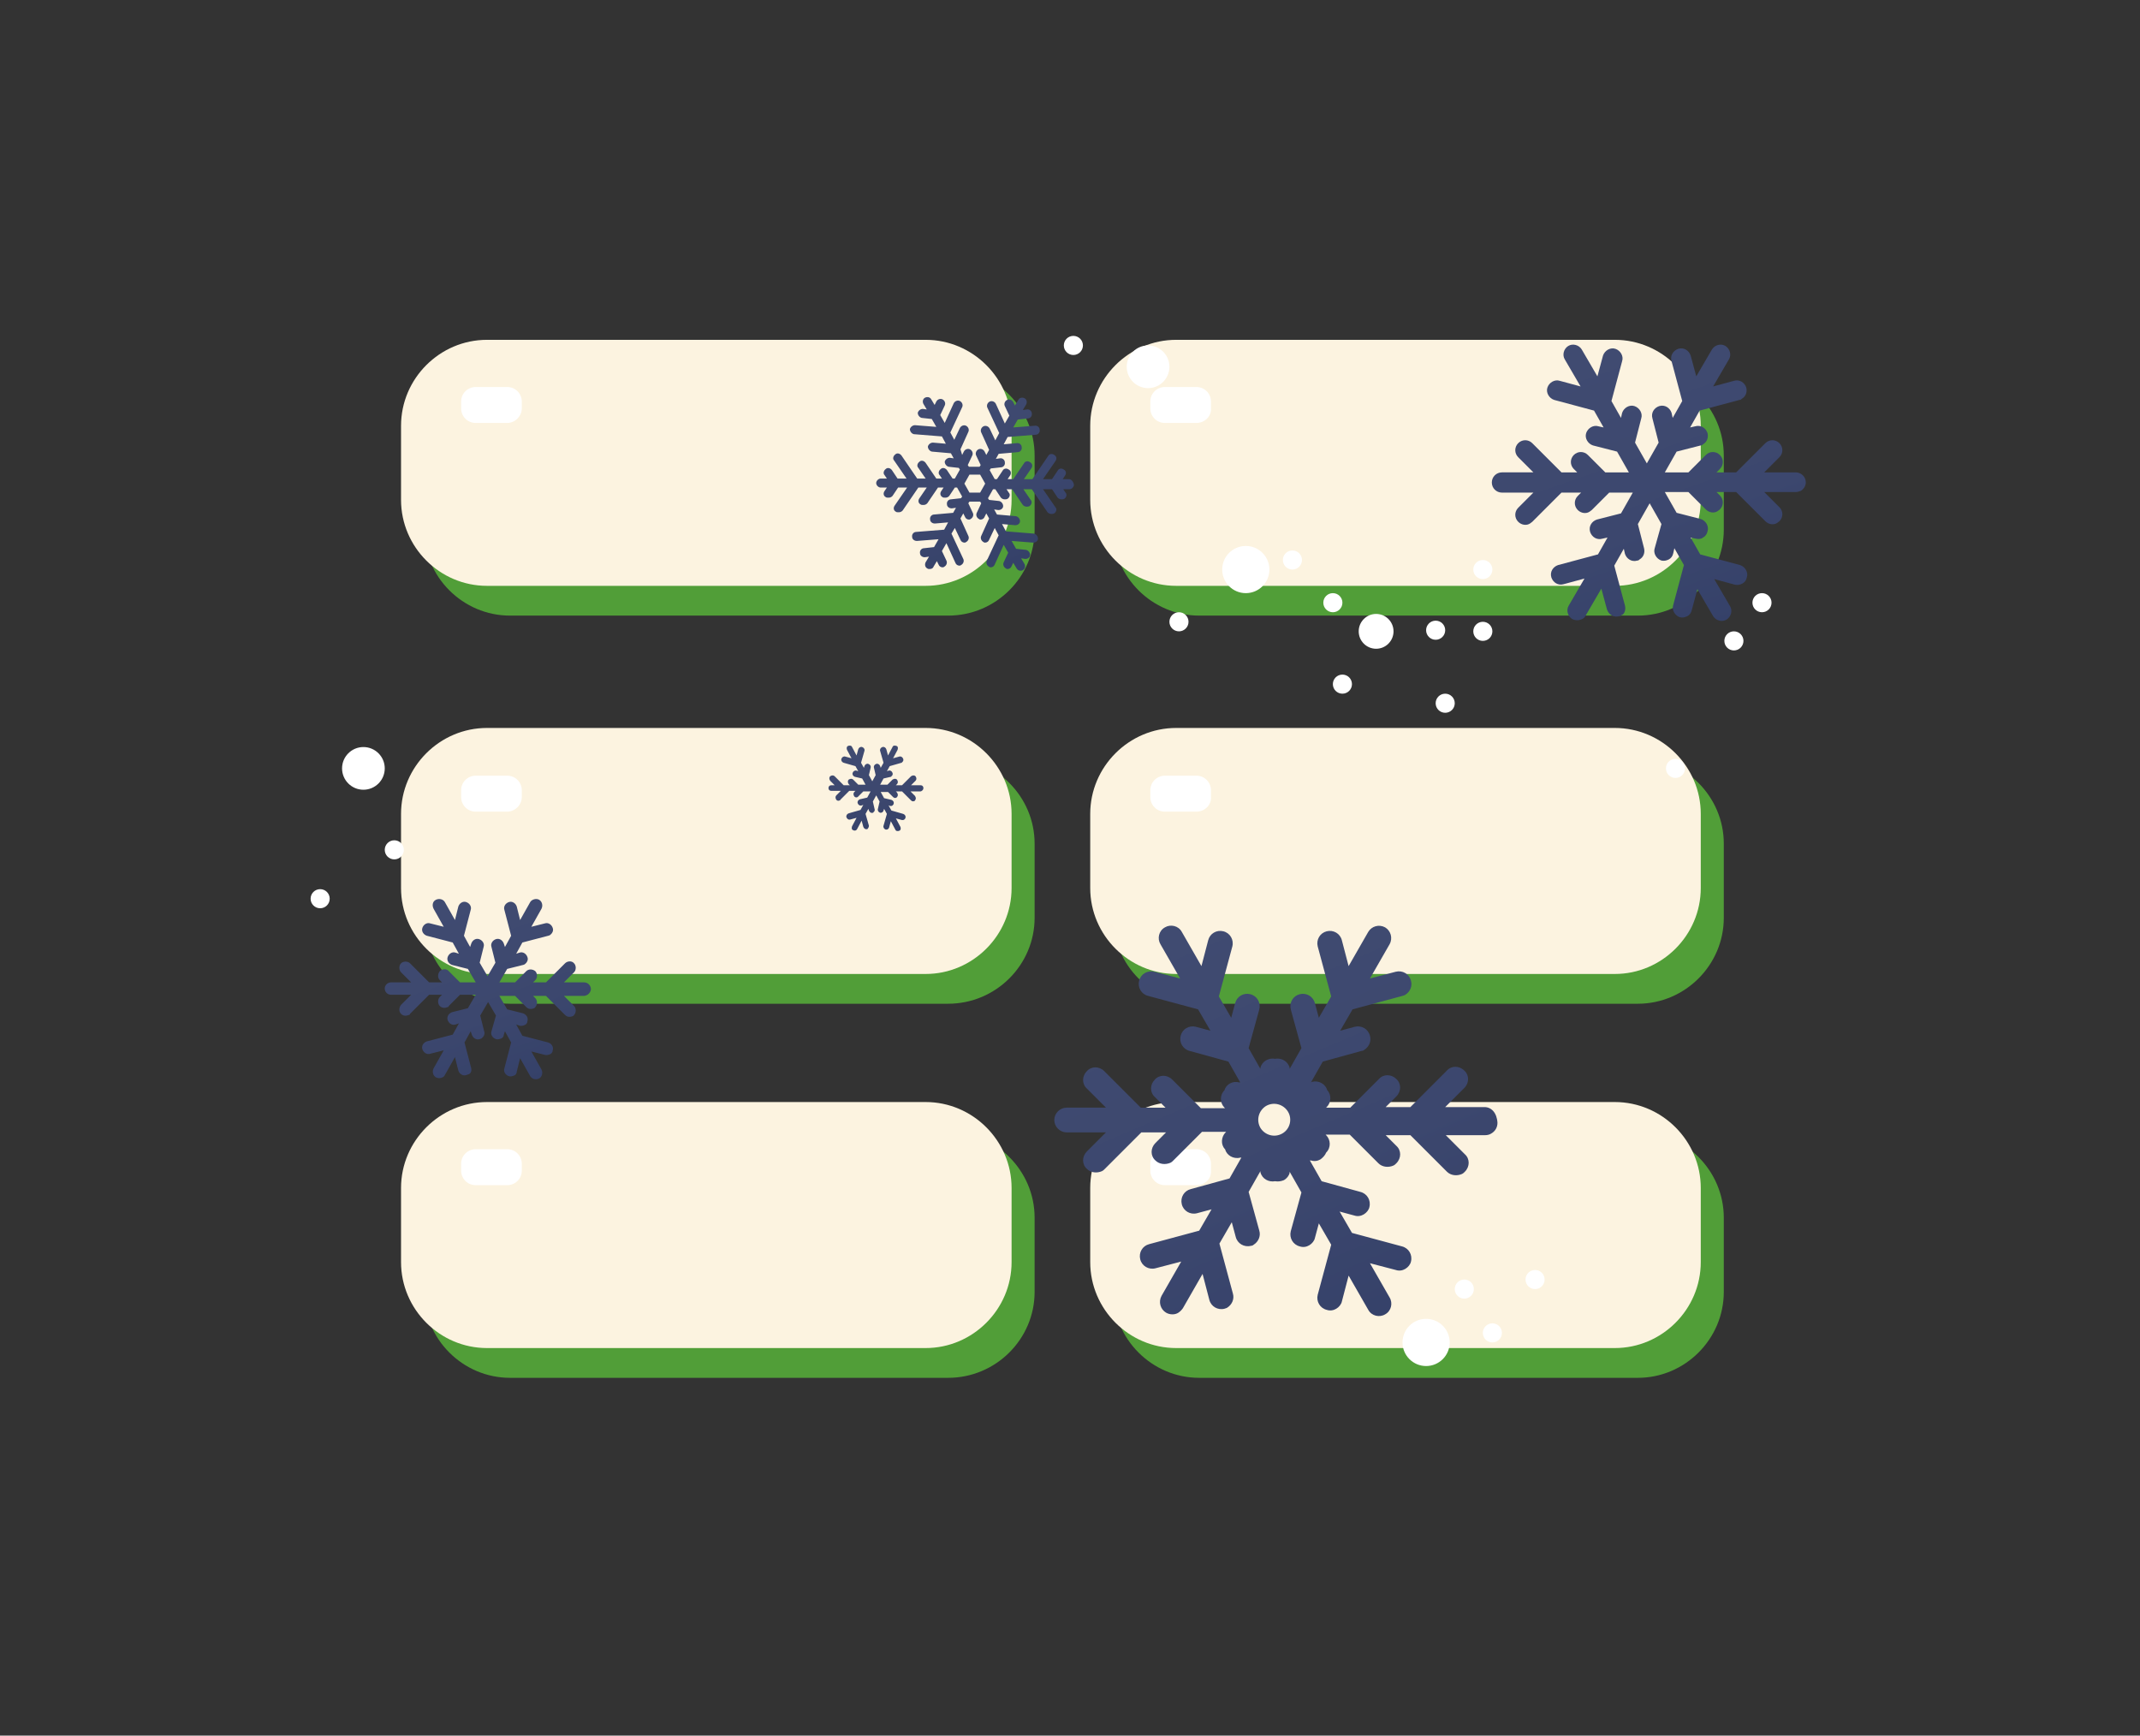 <svg xmlns="http://www.w3.org/2000/svg" viewBox="126 -29 381 309"><rect x="126" y="-29" width="381" height="309" fill="#333333" stroke="none"/><style>.st0{fill:#519E38;} .st1{fill:#FCF3E0;} .st2{fill:#FFFFFF;} .st3{fill:url(#SVGID_1_);} .st4{fill:url(#SVGID_2_);} .st5{fill:url(#SVGID_3_);} .st6{fill:url(#SVGID_4_);} .st7{fill:url(#SVGID_5_);}</style><g id="Layer_1"><g id="kolba_3"><path class="st0" d="M294.8 80.6h-78c-8.4 0-15.3-6.9-15.3-15.3V52.1c0-8.4 6.9-15.3 15.3-15.3h78.1c8.4 0 15.3 6.9 15.3 15.3v13.2c0 8.4-6.9 15.3-15.4 15.3z"/><path class="st1" d="M290.8 75.3h-78.1c-8.4 0-15.3-6.9-15.3-15.3V46.8c0-8.4 6.9-15.3 15.3-15.3h78.1c8.4 0 15.3 6.9 15.3 15.3V60c0 8.4-6.9 15.3-15.3 15.3z"/><path class="st0" d="M417.6 80.6h-78.1c-8.4 0-15.3-6.9-15.3-15.3V52.1c0-8.4 6.9-15.3 15.3-15.3h78.1c8.4 0 15.3 6.9 15.3 15.3v13.2c0 8.4-6.9 15.3-15.3 15.3z"/><path class="st1" d="M413.5 75.3h-78.1c-8.4 0-15.3-6.9-15.3-15.3V46.8c0-8.4 6.9-15.3 15.3-15.3h78.1c8.4 0 15.3 6.9 15.3 15.3V60c0 8.4-6.9 15.3-15.3 15.3z"/><path class="st0" d="M294.8 149.7h-78c-8.4 0-15.3-6.9-15.3-15.3v-13.2c0-8.4 6.9-15.3 15.3-15.3h78.1c8.4 0 15.3 6.9 15.3 15.3v13.2c0 8.4-6.9 15.3-15.4 15.3z"/><path class="st1" d="M290.8 144.4h-78.1c-8.4 0-15.3-6.9-15.3-15.3v-13.2c0-8.4 6.9-15.3 15.3-15.3h78.1c8.4 0 15.3 6.9 15.3 15.3v13.2c0 8.4-6.9 15.3-15.3 15.3z"/><path class="st0" d="M417.6 149.7h-78.1c-8.4 0-15.3-6.9-15.3-15.3v-13.2c0-8.4 6.9-15.3 15.3-15.3h78.1c8.4 0 15.3 6.9 15.3 15.3v13.2c0 8.4-6.9 15.3-15.3 15.3z"/><path class="st1" d="M413.5 144.4h-78.1c-8.4 0-15.3-6.9-15.3-15.3v-13.2c0-8.4 6.9-15.3 15.3-15.3h78.1c8.4 0 15.3 6.9 15.3 15.3v13.2c0 8.4-6.9 15.3-15.3 15.3z"/><path class="st0" d="M294.8 216.3h-78c-8.4 0-15.3-6.9-15.3-15.3v-13.2c0-8.4 6.9-15.3 15.3-15.3h78.1c8.4 0 15.3 6.9 15.3 15.3V201c0 8.4-6.9 15.3-15.4 15.3z"/><path class="st1" d="M290.8 211h-78.1c-8.4 0-15.3-6.9-15.3-15.3v-13.2c0-8.4 6.9-15.3 15.3-15.3h78.1c8.4 0 15.3 6.9 15.3 15.3v13.2c0 8.4-6.9 15.3-15.3 15.3z"/><path class="st0" d="M417.6 216.3h-78.1c-8.4 0-15.3-6.9-15.3-15.3v-13.2c0-8.4 6.9-15.3 15.3-15.3h78.1c8.4 0 15.3 6.9 15.3 15.3V201c0 8.4-6.9 15.3-15.3 15.3z"/></g></g><g id="snow"><g id="kolby"><path class="st2" d="M216.3 46.3h-5.6c-1.5 0-2.6-1.2-2.6-2.6v-1.2c0-1.5 1.2-2.6 2.6-2.6h5.6c1.5 0 2.6 1.2 2.6 2.6v1.2c0 1.4-1.2 2.6-2.6 2.6zM339 46.3h-5.6c-1.5 0-2.6-1.2-2.6-2.6v-1.2c0-1.5 1.2-2.6 2.6-2.6h5.6c1.5 0 2.6 1.2 2.6 2.6v1.2c.1 1.4-1.1 2.6-2.6 2.6zM216.3 115.5h-5.6c-1.5 0-2.6-1.2-2.6-2.6v-1.2c0-1.5 1.2-2.6 2.6-2.6h5.6c1.5 0 2.6 1.2 2.6 2.6v1.2c0 1.4-1.2 2.6-2.6 2.6zM339 115.5h-5.6c-1.5 0-2.6-1.2-2.6-2.6v-1.2c0-1.5 1.2-2.6 2.6-2.6h5.6c1.5 0 2.6 1.2 2.6 2.6v1.2c.1 1.4-1.1 2.6-2.6 2.6zM216.3 182h-5.6c-1.5 0-2.6-1.2-2.6-2.6v-1.2c0-1.5 1.2-2.6 2.6-2.6h5.6c1.5 0 2.6 1.2 2.6 2.6v1.2c0 1.5-1.2 2.6-2.6 2.6z"/><path class="st1" d="M413.5 211h-78.1c-8.4 0-15.3-6.9-15.3-15.3v-13.2c0-8.4 6.9-15.3 15.3-15.3h78.1c8.4 0 15.3 6.9 15.3 15.3v13.2c0 8.4-6.9 15.3-15.3 15.3z"/><path class="st2" d="M339 182h-5.6c-1.5 0-2.6-1.2-2.6-2.6v-1.2c0-1.5 1.2-2.6 2.6-2.6h5.6c1.5 0 2.6 1.2 2.6 2.6v1.2c.1 1.5-1.1 2.6-2.6 2.6z"/><g><linearGradient id="SVGID_1_" gradientUnits="userSpaceOnUse" x1="411.214" y1="218.72" x2="428.989" y2="168.356" gradientTransform="matrix(1 0 0 -1 0 252)"><stop offset="0" stop-color="#404B71"/><stop offset=".604" stop-color="#3C476E"/><stop offset="1" stop-color="#354169"/></linearGradient><path class="st3" d="M415.3 78.8l-1.9-7.1 1.7-3 .2.9c.3.9 1.2 1.5 2.2 1.2.2 0 .3-.1.4-.2.7-.4 1-1.2.8-2l-1.1-4.3 2.1-3.7 2.1 3.7-1.2 4.3c-.3.9.3 1.9 1.2 2.2.5.1.9 0 1.3-.2s.7-.6.8-1.1l.2-.9 1.7 3-1.9 7.1c-.3.9.3 1.9 1.2 2.2.5.1.9 0 1.3-.2s.7-.6.8-1.1l1-3.7 2.8 4.8c.5.8 1.6 1.1 2.4.6s1.1-1.6.6-2.4l-2.8-4.8 3.7 1c.5.1.9 0 1.3-.2s.7-.6.8-1.1c.3-.9-.3-1.9-1.2-2.2l-7.1-1.9-1.7-3 .9.2c.5.1.9.1 1.3-.2.4-.2.7-.6.8-1.1.3-.9-.3-1.9-1.2-2.2l-4.3-1.1-2.1-3.7h4.2l3.1 3.1c.6.6 1.5.7 2.1.3.1-.1.3-.2.4-.3.7-.7.7-1.8 0-2.5l-.6-.6h3.5l5.2 5.2c.6.6 1.5.7 2.1.3.1-.1.3-.2.4-.3.7-.7.7-1.8 0-2.5l-2.7-2.7h5.6c.3 0 .6-.1.9-.2.5-.3.9-.9.9-1.5 0-1-.8-1.8-1.8-1.8h-5.6l2.7-2.7c.7-.7.7-1.8 0-2.5s-1.8-.7-2.5 0l-5.2 5.2h-3.5l.6-.6c.7-.7.7-1.8 0-2.5s-1.8-.7-2.5 0l-3.1 3.1h-4.2l2.1-3.7 4.3-1.1c.2 0 .3-.1.4-.2.7-.4 1-1.2.8-2-.3-.9-1.2-1.5-2.2-1.2l-.9.2 1.7-3 7.1-1.9c.2 0 .3-.1.4-.2.7-.4 1-1.2.8-2-.3-.9-1.2-1.5-2.2-1.2l-3.7 1 2.8-4.8c.5-.8.2-1.9-.6-2.4s-1.9-.2-2.4.6L428 38l-1-3.7c-.3-.9-1.2-1.5-2.2-1.2-.9.3-1.5 1.2-1.2 2.2l1.9 7.1-1.7 3-.2-.9c-.3-.9-1.2-1.5-2.2-1.2-.9.3-1.5 1.2-1.2 2.2l1.1 4.3-2.1 3.7-2.1-3.7 1.1-4.3c.3-.9-.3-1.9-1.2-2.2-.9-.3-1.9.3-2.2 1.2l-.2.9-1.7-3 1.9-7.1c.3-.9-.3-1.9-1.2-2.2-.9-.3-1.9.3-2.2 1.2l-1 3.7-2.8-4.8c-.5-.8-1.6-1.1-2.4-.6s-1.1 1.6-.6 2.4l2.8 4.8-3.7-1c-.9-.3-1.9.3-2.2 1.2-.3.9.3 1.9 1.2 2.2l7.1 1.9 1.7 3-.9-.2c-.9-.3-1.9.3-2.2 1.2-.3.9.3 1.9 1.2 2.2l4.3 1.1 2.1 3.7h-4.2l-3.1-3.1c-.7-.7-1.8-.7-2.5 0s-.7 1.8 0 2.5l.6.6H404l-5.2-5.2c-.7-.7-1.8-.7-2.5 0s-.7 1.8 0 2.5l2.7 2.7h-5.6c-1 0-1.8.8-1.8 1.8s.8 1.8 1.8 1.8h5.6l-2.7 2.7c-.7.7-.7 1.8 0 2.5.6.6 1.5.7 2.1.3.1-.1.3-.2.4-.3l5.2-5.2h3.5l-.6.6c-.7.7-.7 1.8 0 2.5.6.6 1.5.7 2.1.3.1-.1.3-.2.4-.3l3.1-3.1h4.2l-2.1 3.7-4.3 1.1c-.9.3-1.5 1.2-1.2 2.2.3.9 1.2 1.5 2.2 1.2l.9-.2-1.7 3-7.1 1.9c-.9.3-1.5 1.2-1.2 2.2.3.9 1.2 1.5 2.2 1.2l3.7-1-2.8 4.8c-.5.8-.2 1.9.6 2.4.6.3 1.2.3 1.8 0 .3-.1.5-.4.6-.6l2.8-4.8 1 3.7c.3.9 1.2 1.5 2.2 1.2.2 0 .3-.1.4-.2.5-.1.8-1 .6-1.7z"/><linearGradient id="SVGID_2_" gradientUnits="userSpaceOnUse" x1="279.443" y1="147.804" x2="284.817" y2="132.576" gradientTransform="matrix(1 0 0 -1 0 252)"><stop offset="0" stop-color="#404B71"/><stop offset=".604" stop-color="#3C476E"/><stop offset="1" stop-color="#354169"/></linearGradient><path class="st4" d="M280.7 118l-.6-2.1.5-.9.1.3c.1.3.4.5.7.4 0 0 .1 0 .1-.1.2-.1.3-.4.2-.6l-.3-1.3.6-1.1.6 1.1-.3 1.3c-.1.3.1.6.4.7.1 0 .3 0 .4-.1.1-.1.2-.2.2-.3l.1-.3.5.9-.6 2.1c-.1.3.1.6.4.7.1 0 .3 0 .4-.1.1-.1.2-.2.2-.3l.3-1.1.8 1.5c.1.3.5.3.7.2.3-.1.3-.5.2-.7l-.8-1.5 1.1.3c.1 0 .3 0 .4-.1s.2-.2.2-.3c.1-.3-.1-.6-.4-.7l-2.1-.6-.5-.9.3.1c.1 0 .3 0 .4-.1.1-.1.2-.2.2-.3.1-.3-.1-.6-.4-.7l-1.3-.3-.6-1.1h1.3l.9.9c.2.2.4.2.6.1l.1-.1c.2-.2.2-.5 0-.8l-.2-.2h1.1l1.6 1.6c.2.2.4.2.6.1 0 0 .1 0 .1-.1.2-.2.2-.5 0-.8l-.8-.8h1.7c.1 0 .2 0 .3-.1.2-.1.3-.3.3-.5 0-.3-.2-.5-.5-.5h-1.7l.8-.8c.2-.2.2-.5 0-.8-.2-.2-.5-.2-.8 0l-1.6 1.6h-1.1l.2-.2c.2-.2.2-.5 0-.8-.2-.2-.5-.2-.8 0l-.9.9h-1.3l.6-1.1 1.3-.3s.1 0 .1-.1c.2-.1.3-.4.2-.6-.1-.3-.4-.5-.7-.4l-.3.1.5-.9 2.1-.6s.1 0 .1-.1c.2-.1.3-.4.2-.6-.1-.3-.4-.5-.7-.4l-1.1.3.8-1.5c.1-.3.1-.6-.2-.7-.3-.1-.6-.1-.7.2l-.8 1.5-.3-1.1c-.1-.3-.4-.5-.7-.4s-.5.4-.4.7l.6 2.1-.5.9-.1-.3c-.1-.3-.4-.5-.7-.4-.3.1-.5.4-.4.7l.3 1.3-.6 1.1-.6-1.1.3-1.3c.1-.3-.1-.6-.4-.7-.3-.1-.6.1-.7.4l-.1.3-.5-.9.6-2.1c.1-.3-.1-.6-.4-.7-.3-.1-.6.1-.7.4l-.3 1.1-.8-1.5c-.1-.3-.5-.3-.7-.2-.3.1-.3.5-.2.7l.8 1.5-1.1-.3c-.3-.1-.6.1-.7.4-.1.3.1.6.4.7l2.1.6.5.9-.3-.1c-.3-.1-.6.1-.7.4-.1.3.1.6.4.7l1.3.3.6 1.1h-1.3l-.9-.9c-.2-.2-.5-.2-.8 0-.2.2-.2.5 0 .8l.2.2h-1.1l-1.6-1.6c-.2-.2-.5-.2-.8 0-.2.2-.2.5 0 .8l.8.8h-.6c-.3 0-.5.2-.5.5s.2.5.5.5h1.7l-.8.8c-.2.2-.2.5 0 .8.2.2.4.2.6.1 0 0 .1 0 .1-.1l1.6-1.6h1.1l-.2.2c-.2.2-.2.5 0 .8.2.2.4.2.6.1l.1-.1.9-.9h1.3l-.6 1.1-1.3.3c-.3.1-.5.4-.4.7.1.3.4.5.7.4l.3-.1-.5.9-2.1.6c-.3.1-.5.4-.4.7.1.3.4.5.7.4l1.1-.3-.8 1.5c-.1.3-.1.6.2.7.2.1.4.1.5 0 .1 0 .1-.1.2-.2l.8-1.5.3 1.1c.1.3.4.5.7.4 0 0 .1 0 .1-.1.1-.1.2-.3.2-.5z"/><linearGradient id="SVGID_3_" gradientUnits="userSpaceOnUse" x1="207.357" y1="120.518" x2="218.943" y2="87.692" gradientTransform="matrix(1 0 0 -1 0 252)"><stop offset="0" stop-color="#404B71"/><stop offset=".604" stop-color="#3C476E"/><stop offset="1" stop-color="#354169"/></linearGradient><path class="st5" d="M209.9 161.2l-1.2-4.6 1.1-2 .2.6c.2.6.8 1 1.4.8.1 0 .2-.1.3-.1.4-.3.7-.8.5-1.3l-.7-2.8 1.4-2.4 1.4 2.4-.8 2.8c-.2.6.2 1.2.8 1.4.3.1.6 0 .9-.1s.5-.4.5-.7l.2-.6 1.1 2-1.2 4.6c-.2.6.2 1.2.8 1.4.3.1.6 0 .9-.1s.5-.4.5-.7l.6-2.4 1.8 3.2c.3.5 1 .7 1.6.4.5-.3.7-1 .4-1.6l-1.8-3.2 2.4.6c.3.1.6 0 .9-.1.3-.1.5-.4.5-.7.2-.6-.2-1.2-.8-1.4l-4.6-1.2-1.1-2 .6.2c.3.1.6 0 .9-.1.3-.1.5-.4.5-.7.2-.6-.2-1.2-.8-1.4l-2.8-.7-1.4-2.4h2.8l2 2c.4.4.9.4 1.4.2.1-.1.2-.1.2-.2.4-.4.4-1.2 0-1.6l-.4-.4h2.3l3.4 3.4c.4.4.9.4 1.4.2.1-.1.2-.1.2-.2.4-.4.4-1.2 0-1.6l-1.8-1.8h3.6c.2 0 .4-.1.6-.2.3-.2.6-.6.6-1 0-.6-.5-1.2-1.2-1.2h-3.6l1.8-1.8c.4-.4.4-1.2 0-1.6-.4-.5-1.2-.4-1.6 0l-3.4 3.4h-2.3l.4-.4c.4-.4.4-1.2 0-1.6-.5-.4-1.2-.4-1.6 0l-2 2h-2.8l1.4-2.4 2.8-.7c.1 0 .2-.1.3-.1.4-.3.7-.8.5-1.3-.2-.6-.8-1-1.4-.8l-.6.2 1.1-2 4.6-1.2c.1 0 .2-.1.3-.1.4-.3.7-.8.5-1.3-.2-.6-.8-1-1.4-.8l-2.4.6 1.8-3.2c.3-.6.1-1.3-.4-1.6s-1.3-.1-1.6.4l-1.8 3.2-.6-2.4c-.2-.6-.8-1-1.4-.8-.6.2-1 .8-.8 1.4l1.2 4.6-1.1 2-.2-.6c-.2-.6-.8-1-1.4-.8-.6.2-1 .8-.8 1.4l.7 2.8-1.4 2.4-1.4-2.4.7-2.8c.2-.6-.2-1.2-.8-1.4-.6-.2-1.2.2-1.4.8l-.2.6-1.1-2 1.2-4.6c.2-.6-.2-1.2-.8-1.4s-1.2.2-1.4.8l-.6 2.4-1.8-3.2c-.3-.5-1-.7-1.6-.4s-.7 1-.4 1.6l1.8 3.2-2.4-.6c-.6-.2-1.2.2-1.4.8-.2.6.2 1.2.8 1.4l4.6 1.2 1.1 2-.6-.2c-.6-.2-1.2.2-1.4.8-.2.6.2 1.2.8 1.4l2.8.7 1.4 2.4h-2.8l-2-2c-.4-.5-1.2-.4-1.6 0-.4.5-.4 1.2 0 1.6l.4.4h-2.3l-3.4-3.4c-.4-.4-1.2-.4-1.6 0s-.4 1.2 0 1.6l1.8 1.8h-3.6c-.6 0-1.1.5-1.1 1.1s.5 1.1 1.1 1.1h3.6l-1.8 1.8c-.4.5-.4 1.2 0 1.6.4.4.9.4 1.4.2.1 0 .2-.1.2-.2l3.4-3.4h2.3l-.4.4c-.4.4-.4 1.2 0 1.6.4.4.9.4 1.4.2.1 0 .2-.1.2-.2l2-2h2.8l-1.4 2.4-2.8.7c-.6.2-1 .8-.8 1.4.2.6.8 1 1.4.8l.6-.2-1.1 2-4.6 1.2c-.6.2-1 .8-.8 1.4.2.6.8 1 1.4.8l2.4-.6-1.8 3.2c-.3.6-.1 1.3.4 1.6.4.2.8.2 1.2 0 .2-.1.3-.2.4-.4l1.8-3.2.6 2.4c.2.6.8 1 1.4.8.1 0 .2-.1.3-.1.5-.1.7-.6.6-1.1z"/><linearGradient id="SVGID_4_" gradientUnits="userSpaceOnUse" x1="337.583" y1="117.896" x2="369.935" y2="42.177" gradientTransform="matrix(1 0 0 -1 0 252)"><stop offset="0" stop-color="#404B71"/><stop offset=".604" stop-color="#3C476E"/><stop offset="1" stop-color="#354169"/></linearGradient><path class="st6" d="M390.3 168.1h-7l3.4-3.4c.9-.9.9-2.3 0-3.1-.9-.9-2.3-.9-3.1 0l-6.5 6.5h-4.4l1.9-1.9c.9-.9.9-2.3 0-3.1-.9-.9-2.3-.9-3.1 0l-5.1 5.1h-4.3l.1-.1c.8-.8.9-2.2.1-3-.3-1.1-1.5-1.8-2.7-1.5l-.2.1 2.1-3.7 6.9-1.9c.2 0 .4-.1.5-.2.8-.5 1.3-1.5 1-2.5-.3-1.2-1.5-1.9-2.7-1.6l-2.6.7 2.2-3.8 8.9-2.4c.2-.1.4-.1.5-.2.8-.5 1.3-1.5 1-2.5-.3-1.2-1.5-1.9-2.7-1.6l-4.6 1.2 3.5-6.1c.6-1.1.2-2.4-.8-3-1.1-.6-2.4-.2-3 .8l-3.5 6.1-1.2-4.6c-.3-1.2-1.5-1.9-2.7-1.6-1.2.3-1.9 1.5-1.6 2.7l2.4 8.9-2.2 3.8-.7-2.6c-.3-1.2-1.5-1.9-2.7-1.6-1.2.3-1.9 1.5-1.6 2.7l1.9 6.9-2.1 3.7v-.2c-.3-1.2-1.5-1.8-2.6-1.6-1.1-.2-2.3.4-2.6 1.6v.2l-2.1-3.7 1.9-6.9c.3-1.2-.4-2.4-1.6-2.7s-2.4.4-2.7 1.6l-.7 2.6-2.2-3.8 2.4-8.9c.3-1.2-.4-2.4-1.6-2.7s-2.4.4-2.7 1.6l-1.2 4.6-3.5-6.1c-.6-1.1-2-1.4-3-.8-1.1.6-1.4 2-.8 3l3.5 6.1-4.6-1.2c-1.2-.3-2.4.4-2.7 1.6-.3 1.2.4 2.4 1.6 2.7l8.9 2.4 2.2 3.8-2.6-.7c-1.2-.3-2.4.4-2.7 1.6-.3 1.2.4 2.4 1.6 2.7l6.9 1.9 2.1 3.7h-.2c-1.1-.3-2.3.3-2.6 1.4-.9.9-.8 2.3 0 3.1l.1.1h-4.3l-5.1-5.1c-.9-.9-2.3-.9-3.1 0-.9.9-.9 2.3 0 3.1l1.9 1.9h-4.4l-6.5-6.5c-.9-.9-2.3-.9-3.1 0-.9.9-.9 2.3 0 3.1l3.4 3.4h-7c-1.2 0-2.2 1-2.2 2.2s1 2.2 2.2 2.2h7l-3.4 3.4c-.9.9-.9 2.3 0 3.1.7.7 1.8.8 2.7.4.2-.1.3-.2.5-.4l6.5-6.5h4.4l-1.9 1.9c-.9.9-.9 2.3 0 3.1.7.7 1.8.8 2.7.4.2-.1.3-.2.5-.4l5.1-5.1h4.3l-.1.1c-.8.8-.9 2.2-.1 3 .3 1.1 1.5 1.8 2.7 1.5h.2l-2.1 3.7-6.9 1.9c-1.2.3-1.9 1.5-1.6 2.7.3 1.2 1.5 1.9 2.7 1.6l2.6-.7-2.2 3.8-8.9 2.4c-1.2.3-1.9 1.5-1.6 2.7s1.5 1.9 2.7 1.6l4.6-1.2-3.5 6.1c-.6 1.1-.2 2.4.8 3 .7.4 1.6.4 2.2 0 .3-.2.6-.5.8-.8l3.5-6.1 1.2 4.6c.3 1.2 1.5 1.9 2.7 1.6.2-.1.4-.1.5-.2.8-.5 1.3-1.5 1-2.5l-2.4-8.9 2.2-3.8.7 2.6c.3 1.2 1.5 1.9 2.7 1.6.2 0 .4-.1.5-.2.8-.5 1.3-1.5 1-2.5l-1.9-6.9 2.1-3.7v.2c.3 1.2 1.5 1.8 2.6 1.6.6.1 1.1 0 1.6-.2.5-.3.9-.8 1-1.3v-.2l2.1 3.7-1.9 6.9c-.3 1.2.4 2.4 1.6 2.7.6.2 1.2.1 1.7-.2s.9-.8 1-1.3l.7-2.6 2.2 3.8-2.4 8.9c-.3 1.2.4 2.4 1.6 2.7.6.2 1.2.1 1.7-.2s.9-.8 1-1.3l1.2-4.6 3.5 6.1c.6 1.1 2 1.4 3 .8 1.1-.6 1.4-2 .8-3l-3.5-6.1 4.6 1.2c.6.2 1.2.1 1.7-.2s.9-.8 1-1.3c.3-1.2-.4-2.4-1.6-2.7l-8.9-2.4-2.2-3.8 2.6.7c.6.2 1.2.1 1.7-.2s.9-.8 1-1.3c.3-1.2-.4-2.4-1.6-2.7l-6.9-1.9-2.1-3.7h.2c.6.2 1.2.1 1.7-.2.4-.3.8-.7 1-1.2.9-.9.8-2.3 0-3.1l-.1-.1h4.3l5.1 5.1c.7.7 1.8.8 2.7.4.2-.1.3-.2.5-.4.9-.9.9-2.3 0-3.1l-1.9-1.9h4.4l6.5 6.5c.7.7 1.8.8 2.7.4.2-.1.3-.2.5-.4.9-.9.9-2.3 0-3.1l-3.4-3.4h7c.4 0 .8-.1 1.1-.3.7-.4 1.1-1.1 1.1-1.9-.1-1.8-1.1-2.8-2.3-2.8zm-36 4.7c-1.4.8-3.1.3-3.9-1-.8-1.4-.3-3.1 1-3.9 1.4-.8 3.1-.3 3.9 1 .8 1.3.4 3.1-1 3.9z"/><linearGradient id="SVGID_5_" gradientUnits="userSpaceOnUse" x1="292.407" y1="211.679" x2="305.774" y2="180.389" gradientTransform="matrix(1 0 0 -1 0 252)"><stop offset="0" stop-color="#404B71"/><stop offset=".604" stop-color="#3C476E"/><stop offset="1" stop-color="#354169"/></linearGradient><path class="st7" d="M316.3 56.3h-1.1l.4-.6c.3-.4.2-.9-.2-1.1-.4-.3-.9-.2-1.1.2l-1 1.5h-1.6l2.2-3.2c.3-.4.2-.9-.2-1.1-.4-.3-.9-.2-1.1.2l-2.8 4.1h-1.5l1.3-1.9c.3-.4.2-.9-.2-1.1-.4-.3-.9-.2-1.1.2l-1.9 2.8h-1l.4-.6c.3-.4.2-.9-.2-1.1-.4-.3-.9-.2-1.1.2l-1 1.5h-.4l-.9-1.6.2-.3 1.8-.2c.4 0 .8-.4.7-.9 0-.4-.4-.8-.9-.7l-.7.1.5-.9 3.4-.3c.4 0 .8-.4.7-.9 0-.4-.4-.8-.9-.7l-2.3.2.7-1.3 5-.4c.4 0 .8-.4.7-.9 0-.4-.4-.8-.9-.7l-3.8.3.8-1.4 1.8-.2c.4 0 .8-.4.7-.9 0-.4-.4-.8-.9-.7l-.7.1.6-1c.2-.4.1-.9-.3-1.1s-.9-.1-1.1.3l-.6 1-.3-.6c-.2-.4-.7-.6-1.1-.4-.4.2-.6.7-.4 1.1l.8 1.7-.8 1.4-1.6-3.5c-.2-.4-.7-.6-1.1-.4-.4.2-.6.7-.4 1.1l2.1 4.5-.7 1.3-1-2.1c-.2-.4-.7-.6-1.1-.4-.4.2-.6.7-.4 1.1l1.4 3.1-.5.9-.3-.6c-.2-.4-.7-.6-1.1-.4-.4.2-.6.7-.4 1.1l.8 1.7-.2.3h-1.9l-.2-.3.8-1.7c.2-.4 0-.9-.4-1.1-.4-.2-.9 0-1.1.4l-.3.6-.3-1 1.4-3.1c.2-.4 0-.9-.4-1.1s-.9 0-1.1.4l-1 2.1-.7-1.3 2.1-4.5c.2-.4 0-.9-.4-1.1-.4-.2-.9 0-1.1.4l-1.6 3.5-.8-1.4.8-1.7c.2-.4 0-.9-.4-1.1-.4-.2-.9 0-1.1.4l-.3.6-.6-1c-.2-.4-.7-.5-1.1-.3s-.5.7-.3 1.1l.6 1-.7-.1c-.4 0-.8.3-.9.7 0 .4.3.8.7.9l1.8.2.8 1.4-3.8-.3c-.4 0-.8.3-.9.7 0 .4.3.8.7.9l5 .4.7 1.3-2.3-.2c-.4 0-.8.3-.9.7 0 .4.3.8.7.9l3.4.3.5.9-.7-.1c-.4 0-.8.3-.9.7 0 .4.3.8.7.9l1.8.2.2.3-.9 1.6h-.4l-1-1.5c-.3-.4-.8-.5-1.1-.2-.4.3-.5.8-.2 1.1l.4.6h-1l-1.9-2.8c-.3-.4-.8-.5-1.1-.2-.4.3-.5.8-.2 1.1l1.3 1.9h-1.5l-2.8-4.1c-.3-.4-.8-.5-1.1-.2-.4.3-.5.8-.2 1.1l2.2 3.2h-1.6l-1-1.5c-.3-.4-.8-.5-1.1-.2-.4.3-.5.8-.2 1.1l.4.6h-1.1c-.4 0-.8.4-.8.8s.4.8.8.8h1.1l-.4.6c-.3.4-.2.9.2 1.1.1.1.3.1.5.1.3 0 .5-.1.7-.3l1-1.5h1.6l-2.2 3.2c-.3.4-.2.9.2 1.1.1.1.3.1.5.1.3 0 .5-.1.7-.3l2.8-4.1h1.5l-1.3 1.9c-.3.4-.2.9.2 1.1.1.1.3.1.5.1.3 0 .5-.1.7-.3l1.9-2.8h1l-.4.6c-.3.4-.2.9.2 1.1.1.1.3.1.5.1.3 0 .5-.1.7-.3l1-1.5h.4l.9 1.6-.2.3-1.8.2c-.4 0-.8.4-.7.9 0 .4.4.7.8.7h.1l.7-.1-.5.9-3.4.3c-.4 0-.8.4-.7.9 0 .4.4.7.8.7h.1l2.3-.2-.7 1.3-5 .4c-.4 0-.8.4-.7.9 0 .4.4.7.8.7h.1l3.8-.3-.8 1.4-1.8.2c-.4 0-.8.4-.7.9 0 .4.4.7.8.7h.1l.7-.1-.6 1c-.2.4-.1.9.3 1.1.1.1.3.1.4.1.3 0 .6-.1.7-.4l.6-1 .3.6c.1.3.4.5.7.5.1 0 .2 0 .3-.1.4-.2.6-.7.4-1.1l-.8-1.7.8-1.4 1.6 3.5c.1.3.4.5.7.5.1 0 .2 0 .3-.1.4-.2.6-.7.4-1.1l-2.1-4.5.6-1 1 2.1c.1.3.4.5.7.5.1 0 .2 0 .3-.1.4-.2.6-.7.4-1.1l-1.4-3.1.5-.9.3.6c.1.3.4.5.7.5.1 0 .2 0 .3-.1.4-.2.6-.7.4-1.1l-.8-1.7.2-.3h1.9l.2.3-.8 1.7c-.2.4 0 .9.4 1.1.1.1.2.1.3.1.3 0 .6-.2.7-.5l.3-.6.5.9-1.4 3.1c-.2.4 0 .9.4 1.1.1.1.2.1.3.1.3 0 .6-.2.7-.5l1-2.1.7 1.3-2.1 4.5c-.2.4 0 .9.4 1.1.1.1.2.1.3.1.3 0 .6-.2.7-.5l1.6-3.5.8 1.4-.8 1.7c-.2.4 0 .9.4 1.1.1.1.2.1.3.1.3 0 .6-.2.7-.5l.3-.6.6 1c.2.3.4.4.7.4.1 0 .3 0 .4-.1.4-.2.5-.7.3-1.1l-.6-1 .7.1h.1c.4 0 .8-.3.8-.7 0-.4-.3-.8-.7-.9l-1.8-.2-.8-1.4 3.8.3h.1c.4 0 .8-.3.8-.7 0-.4-.3-.8-.7-.9l-5-.4-.7-1.3 2.3.2h.1c.4 0 .8-.3.8-.7 0-.4-.3-.8-.7-.9l-3.4-.3-.5-.9.7.1h.1c.4 0 .8-.3.8-.7 0-.4-.3-.8-.7-.9l-1.8-.2-.2-.3.9-1.6h.4l1 1.5c.2.2.4.3.7.3.2 0 .3 0 .5-.1.4-.3.5-.8.2-1.1l-.4-.6h1l1.9 2.8c.2.2.4.3.7.3.2 0 .3 0 .5-.1.4-.3.5-.8.2-1.1l-1.3-1.9h1.5l2.8 4.1c.2.2.4.3.7.3.2 0 .3 0 .5-.1.4-.3.5-.8.2-1.1l-2.2-3.2h1.6l1 1.5c.2.2.4.3.7.3.2 0 .3 0 .5-.1.4-.3.5-.8.2-1.1l-.4-.6h1.1c.4 0 .8-.4.8-.8-.1-.6-.5-1-.9-1zm-17.7 2.4l-.9-1.6.9-1.6h1.9l.9 1.6-.9 1.6h-1.9z"/><circle class="st2" cx="330.4" cy="36.3" r="3.8"/><circle class="st2" cx="190.7" cy="107.8" r="3.8"/><circle class="st2" cx="196.2" cy="122.3" r="1.7"/><circle class="st2" cx="183" cy="131" r="1.7"/><circle class="st2" cx="317.1" cy="32.5" r="1.7"/><circle class="st2" cx="347.8" cy="72.4" r="4.2"/><circle class="st2" cx="379.9" cy="210" r="4.2"/><circle class="st2" cx="371" cy="83.4" r="3.1"/><circle class="st2" cx="365" cy="92.8" r="1.7"/><circle class="st2" cx="335.9" cy="81.7" r="1.7"/><circle class="st2" cx="424.3" cy="107.8" r="1.7"/><circle class="st2" cx="390" cy="83.4" r="1.7"/><circle class="st2" cx="383.3" cy="96.2" r="1.7"/><circle class="st2" cx="381.6" cy="83.2" r="1.7"/><circle class="st2" cx="390" cy="72.4" r="1.7"/><circle class="st2" cx="434.7" cy="85.1" r="1.7"/><circle class="st2" cx="439.7" cy="78.3" r="1.7"/><circle class="st2" cx="386.7" cy="200.5" r="1.7"/><circle class="st2" cx="399.3" cy="198.8" r="1.7"/><circle class="st2" cx="391.7" cy="208.3" r="1.7"/><circle class="st2" cx="356.1" cy="70.7" r="1.7"/><circle class="st2" cx="363.3" cy="78.3" r="1.7"/></g></g></g></svg>